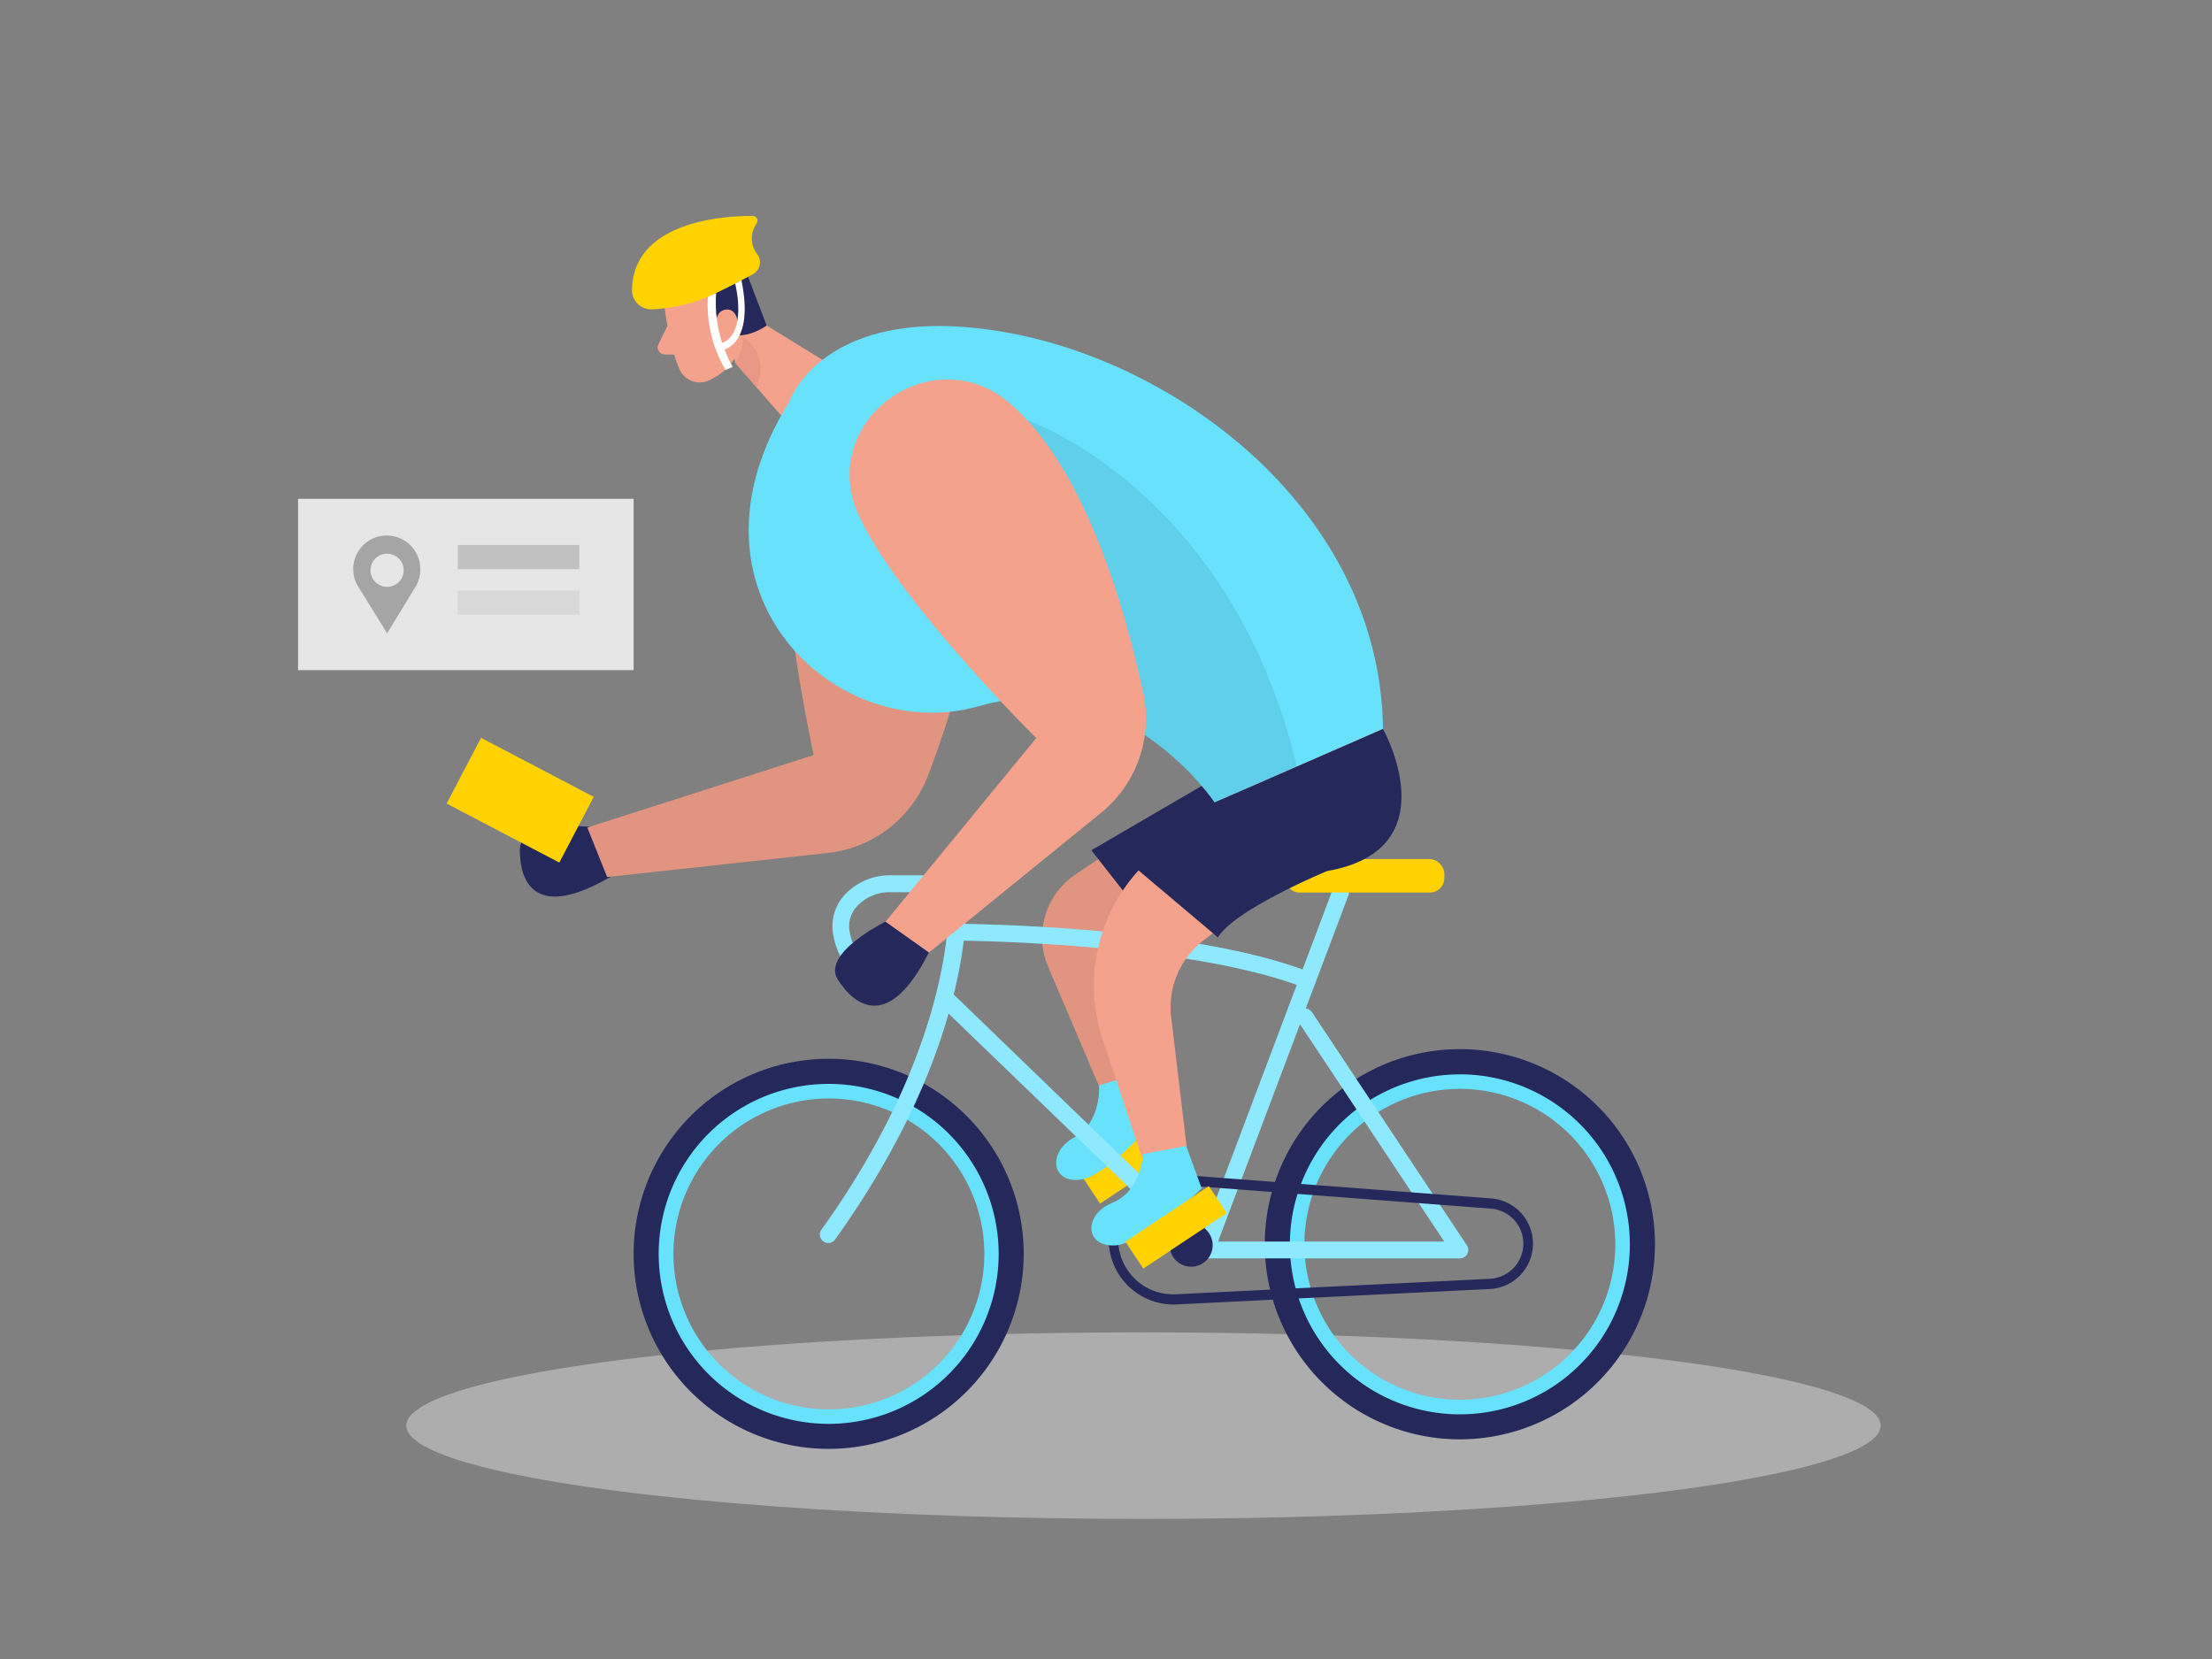 <svg id="Layer_1" data-name="Layer 1" xmlns="http://www.w3.org/2000/svg" viewBox="0 0 400 300"><rect x="0" y="0" width="400" height="300" fill="#808080" stroke="none"/><title>#42 biker </title><rect x="195.79" y="207.29" width="18.13" height="5.85" transform="translate(-82.13 148.61) rotate(-33.63)" fill="#ffd200"/><path d="M198.61,155.35l-4.14,2.79a13.68,13.68,0,0,0-4.92,16.7l10.38,24.36,7-2.48-2.07-33.41Z" fill="#f4a28c"/><path d="M198.61,155.35l-4.14,2.79a13.68,13.68,0,0,0-4.92,16.7l10.38,24.36,7-2.48-2.07-33.41Z" opacity="0.08"/><path d="M198.75,196.28s.49,6.64-4.48,9.38-4.07,8.4,1.16,7.65S210,201.23,210,201.23l-3.66-7.31Z" fill="#68e1fd"/><polygon points="217.3 142.12 197.35 153.75 204.85 163.31 225.05 142.76 217.3 142.12" fill="#24285b"/><path d="M106.92,149.55S94,148,94,153.69s2.65,12.92,16.5,4.81Z" fill="#24285b"/><path d="M161.19,67.23s-17,1.48-19.21,18.57,5.17,50.74,5.17,50.74l-40.94,13.11,3.58,8.94,39.85-4.34a22,22,0,0,0,18.21-14.09C176,118.66,187.88,76.49,161.19,67.23Z" fill="#f4a28c"/><path d="M161.19,67.23s-17,1.48-19.21,18.57,5.17,50.74,5.17,50.74l-40.94,13.11,3.58,8.94,39.85-4.34a22,22,0,0,0,18.21-14.09C176,118.66,187.88,76.49,161.19,67.23Z" opacity="0.08"/><ellipse cx="206.78" cy="257.8" rx="133.31" ry="16.87" fill="#e6e6e6" opacity="0.45"/><path d="M120,53.9s.68,7.93,2.89,12.89a4,4,0,0,0,5.3,2c2.49-1.15,5.51-3.43,5.66-7.72L135,53.82a7.15,7.15,0,0,0-4.41-7C125.66,44.43,119.38,49.1,120,53.9Z" fill="#f4a28c"/><polygon points="131.59 54.55 153.8 68.18 145.42 79.88 132.94 65.64 131.59 54.55" fill="#f4a28c"/><path d="M119.57,53.83a7.58,7.58,0,0,0,2.47.06,31.83,31.83,0,0,0,7.12-1.81,6.64,6.64,0,0,0,1.25,7.17c3.1,3.33,8.23-.38,8.23-.38l-3.31-8.66A8.11,8.11,0,0,0,130,43.8a27.89,27.89,0,0,0-3.64-1.06" fill="#24285b"/><path d="M129.53,59.16s-.47-3,1.84-3.19,3,4.21,0,5.15Z" fill="#f4a28c"/><path d="M120.72,58.87l-1.66,3.4a1.27,1.27,0,0,0,1.13,1.83l3.1.05Z" fill="#f4a28c"/><path d="M132.94,65.63s1.71-2.37,1.26-4.71c0,0,5.12,2.52,2.67,9.2Z" fill="#ce8172" opacity="0.31"/><path d="M114.29,52.47A3.47,3.47,0,0,0,118,55.93a30.06,30.06,0,0,0,10.77-2.59c3.27-1.56,5.73-2.85,7.38-3.75a2.46,2.46,0,0,0,.77-3.65h0a4.6,4.6,0,0,1-.38-5.06l.33-.59a.82.82,0,0,0-.71-1.23C131.19,39,114.44,39.92,114.29,52.47Z" fill="#ffd200"/><path d="M128,53.7a23.29,23.29,0,0,0,3.2,13.19l1.3-.54a23.72,23.72,0,0,1-3-13.36Z" fill="#fff"/><path d="M132.94,51.28s2.42,9.39-2.75,10.88l.47,1.12s5.83-.75,3.42-12.59Z" fill="#fff"/><path d="M264,257.26A32.26,32.26,0,1,1,296.25,225,32.29,32.29,0,0,1,264,257.26Zm0-60.36A28.11,28.11,0,1,0,292.1,225,28.14,28.14,0,0,0,264,196.9Z" fill="#68e1fd"/><path d="M149.85,259a32.26,32.26,0,1,1,32.26-32.25A32.29,32.29,0,0,1,149.85,259Zm0-60.36A28.11,28.11,0,1,0,178,226.75,28.14,28.14,0,0,0,149.85,198.64Z" fill="#68e1fd"/><path d="M149.85,262a35.27,35.27,0,1,1,35.27-35.27A35.31,35.31,0,0,1,149.85,262Zm0-66a30.74,30.74,0,1,0,30.74,30.74A30.77,30.77,0,0,0,149.85,196Z" fill="#24285b"/><path d="M264,260.28A35.28,35.28,0,1,1,299.27,225,35.32,35.32,0,0,1,264,260.28Zm0-66A30.74,30.74,0,1,0,294.73,225,30.77,30.77,0,0,0,264,194.27Z" fill="#24285b"/><path d="M142.68,72.76s6-18.16,38.31-12.82,68.63,32.8,69.1,71.88l-30.44,13.3s-16.75-24.89-42.57-17.44S121.29,107,142.68,72.76Z" fill="#68e1fd"/><path d="M265.25,225.19l-28-42.14a1.53,1.53,0,0,0-1.14-.67l7.72-20.45a1.51,1.51,0,0,0-2.83-1.07l-5.45,14.45c-19.89-7.22-53.66-8.12-61-8.23a37.78,37.78,0,0,0,.07-4.79,4.06,4.06,0,0,0-4.06-4H161a11.12,11.12,0,0,0-7.95,3.22,8.34,8.34,0,0,0-2.4,7.34c1.11,7.1,6.81,9.69,9.24,9.78a1.51,1.51,0,1,0,.12-3c-.82,0-5.48-1.5-6.38-7.23a5.29,5.29,0,0,1,1.58-4.76,8.1,8.1,0,0,1,5.79-2.31h9.52a1,1,0,0,1,.74.31,1,1,0,0,1,.29.74.71.71,0,0,0,0,.14c0,.25,1.67,25.46-23,59.85a1.51,1.51,0,0,0,1.23,2.39,1.49,1.49,0,0,0,1.23-.63c11.57-16.15,17.5-30.22,20.52-40.85L217,227.12h0a1.5,1.5,0,0,0,1,.43H264a1.51,1.51,0,0,0,1.25-2.35Zm-91-55.09c6.65.11,40.83,1,60.25,8l-17.05,45.2-45-43.47A79.11,79.11,0,0,0,174.27,170.1Zm46,54.42,14.83-39.32,26.09,39.32Z" fill="#68e1fd"/><path d="M265.25,225.19l-28-42.14a1.53,1.53,0,0,0-1.14-.67l7.72-20.45a1.51,1.51,0,0,0-2.83-1.07l-5.45,14.45c-19.89-7.22-53.66-8.12-61-8.23a37.78,37.78,0,0,0,.07-4.79,4.06,4.06,0,0,0-4.06-4H161a11.12,11.12,0,0,0-7.95,3.22,8.34,8.34,0,0,0-2.4,7.34c1.11,7.1,6.81,9.69,9.24,9.78a1.51,1.51,0,1,0,.12-3c-.82,0-5.48-1.5-6.38-7.23a5.29,5.29,0,0,1,1.58-4.76,8.1,8.1,0,0,1,5.79-2.31h9.52a1,1,0,0,1,.74.31,1,1,0,0,1,.29.74.71.71,0,0,0,0,.14c0,.25,1.67,25.46-23,59.85a1.51,1.51,0,0,0,1.23,2.39,1.49,1.49,0,0,0,1.23-.63c11.57-16.15,17.5-30.22,20.52-40.85L217,227.12h0a1.5,1.5,0,0,0,1,.43H264a1.51,1.51,0,0,0,1.25-2.35Zm-91-55.09c6.65.11,40.83,1,60.25,8l-17.05,45.2-45-43.47A79.11,79.11,0,0,0,174.27,170.1Zm46,54.42,14.83-39.32,26.09,39.32Z" fill="#fff" opacity="0.26"/><rect x="232.33" y="155.35" width="28.85" height="6.05" rx="2.61" ry="2.61" fill="#ffd200"/><path d="M185.77,76s36.74,12.5,48.75,62.62l-14.87,6.49s-6-8.14-12.62-12.22-14.29-17-14.29-17Z" opacity="0.08"/><path d="M212.23,235.9a11.75,11.75,0,0,1-11.74-11.76,11.75,11.75,0,0,1,12.65-11.73l56.53,4.3a8.21,8.21,0,0,1-.22,16.38l-56.62,2.79Zm0-21.68a9.92,9.92,0,1,0,.52,19.82l56.62-2.79a6.36,6.36,0,0,0,.17-12.7L213,214.25Q212.61,214.22,212.22,214.22Z" fill="#24285b"/><path d="M182.4,72.76C168.52,61.12,148,76,155.07,92.66c.14.32.29.64.44,1,7.4,15.56,31.88,39.81,31.88,39.81l-27.28,33.23,7.86,5.57L199.09,147a22,22,0,0,0,7.65-21.72C203.33,109.49,196,84.15,182.4,72.76Z" fill="#f4a28c"/><path d="M160.11,166.67s-11.63,5.71-8.6,10.48,9.23,9.41,16.46-4.91Z" fill="#24285b"/><path d="M250.09,131.82s7.85,20.52-6,23.37c-8.75,1.79-19.72,9.52-26.61,15a15.22,15.22,0,0,0-5.69,13.75l2.79,23.39-8.12,1.89-7.06-21.29A30.85,30.85,0,0,1,209,154.43l11.82-9.8Z" fill="#f4a28c"/><path d="M219.65,145.12l30.44-13.3S262.31,153.6,240,157.51c0,0-16.65,6.88-19.76,12l-15.41-13A42,42,0,0,1,219.65,145.12Z" fill="#24285b"/><circle cx="215.4" cy="225.17" r="3.89" fill="#24285b"/><path d="M206.7,208.69s-.27,6.65-5.53,8.8-5,7.88.28,7.73S217.3,214.9,217.3,214.9l-2.8-7.68Z" fill="#68e1fd"/><rect x="203.6" y="219.04" width="18.13" height="5.85" transform="translate(-87.33 154.91) rotate(-33.63)" fill="#ffd200"/><rect x="53.9" y="90.2" width="60.68" height="30.98" fill="#e6e6e6"/><path d="M76,102.91a6.06,6.06,0,1,0-11.23,3.15h0L70,114.53l5.15-8.43h0A6.09,6.09,0,0,0,76,102.91ZM70,106.12a3,3,0,1,1,3-3A3,3,0,0,1,70,106.12Z" fill="#a5a5a5"/><rect x="82.78" y="98.54" width="21.98" height="4.38" fill="#a5a5a5" opacity="0.58"/><rect x="82.78" y="106.79" width="21.98" height="4.38" fill="#a5a5a5" opacity="0.23"/><rect x="82.55" y="138" width="23" height="13.41" transform="translate(77.88 -27.12) rotate(27.64)" fill="#ffd200"/></svg>